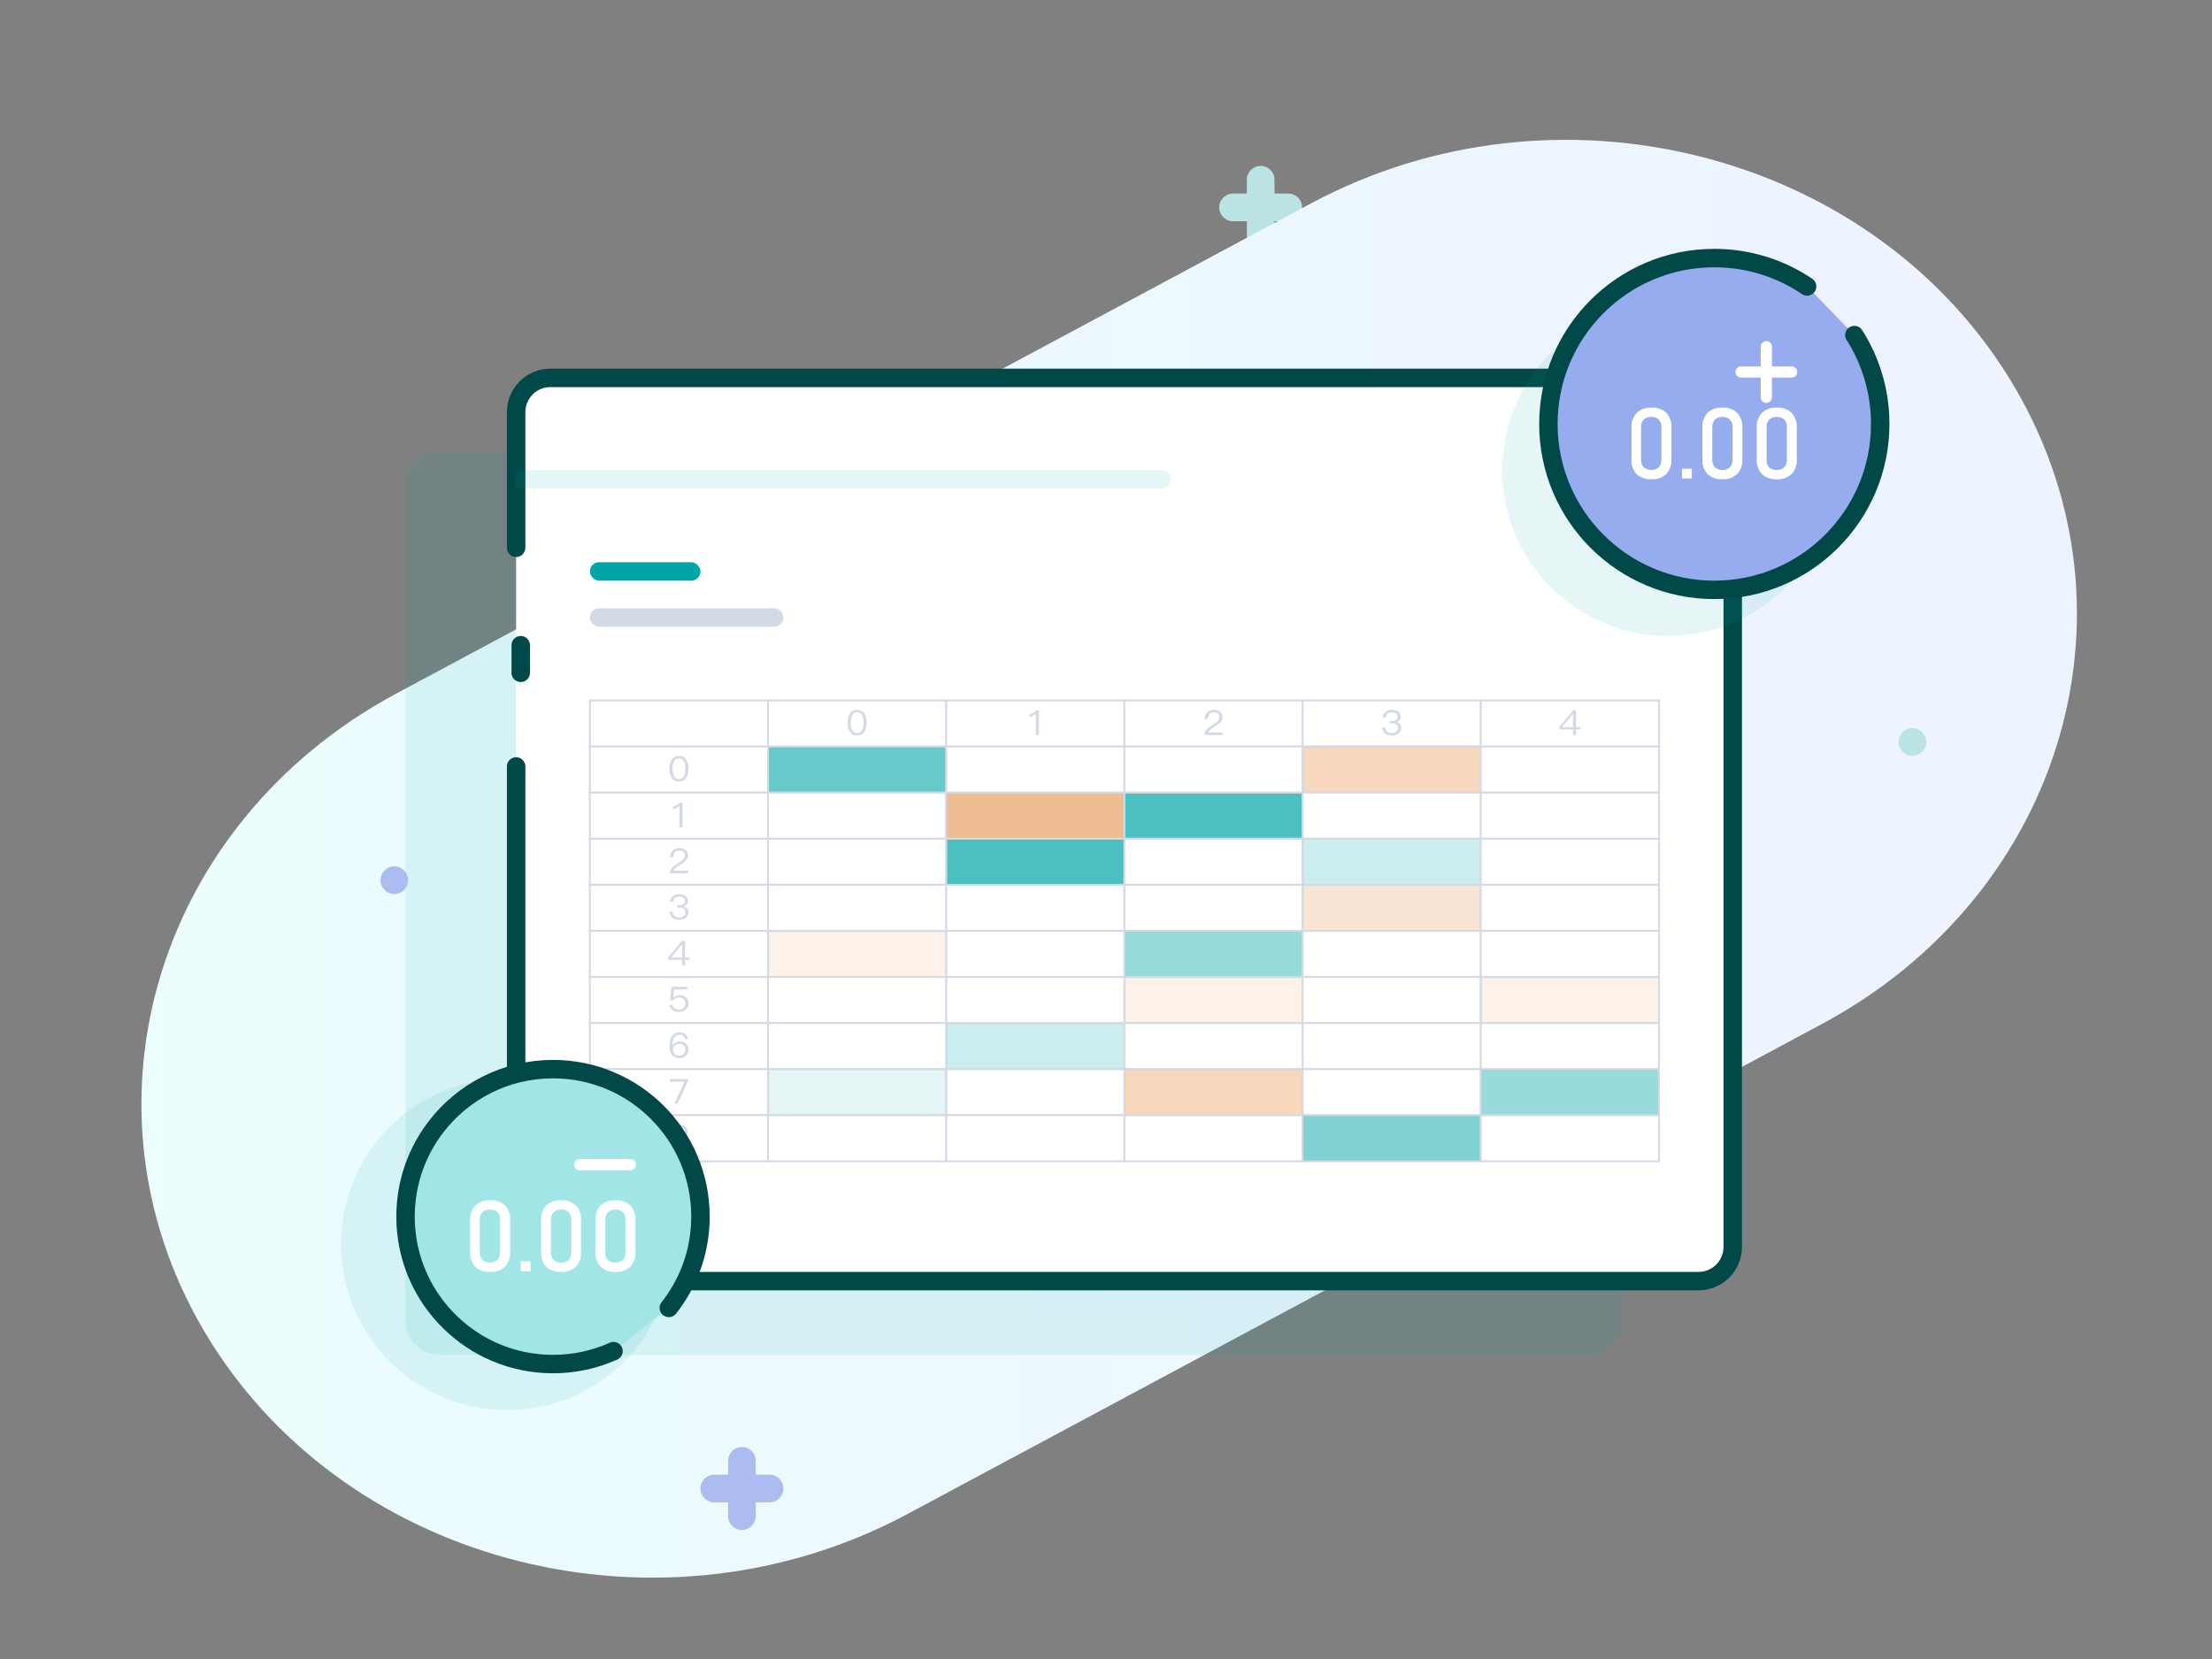 <?xml version="1.0" encoding="UTF-8"?>
<svg width="240px" height="180px" viewBox="0 0 240 180" version="1.1" xmlns="http://www.w3.org/2000/svg" xmlns:xlink="http://www.w3.org/1999/xlink">
    <rect x="0" y="0" width="240" height="180" fill="#808080" stroke="none"/>
    <!-- Generator: Sketch 63.1 (92452) - https://sketch.com -->
    <title>张量</title>
    <desc>Created with Sketch.</desc>
    <defs>
        <linearGradient x1="100%" y1="50%" x2="0%" y2="50%" id="linearGradient-1">
            <stop stop-color="#EDF2FF" offset="0%"></stop>
            <stop stop-color="#ECFEFE" offset="100%"></stop>
        </linearGradient>
    </defs>
    <g id="智能小助手" stroke="none" stroke-width="1" fill="none" fill-rule="evenodd">
        <g id="张量">
            <path d="M136.782,18 C137.611,18 138.282,18.672 138.282,19.5 L138.281,21 L139.782,21 C140.611,21 141.282,21.672 141.282,22.5 C141.282,23.328 140.611,24 139.782,24 L138.281,24 L138.282,25.5 C138.282,26.328 137.611,27 136.782,27 C135.954,27 135.282,26.328 135.282,25.5 L135.281,24 L133.782,24 C132.954,24 132.282,23.328 132.282,22.5 C132.282,21.672 132.954,21 133.782,21 L135.281,21 L135.282,19.5 C135.282,18.672 135.954,18 136.782,18 Z" id="形状结合备份" fill="#BBE3E3" transform="translate(136.782, 22.5) rotate(-360) translate(-136.782, -22.5) "></path>
            <path d="M43.053,75.22 L142.239,22.07 C168.735,7.872 202.616,16.298 217.913,40.89 C233.211,65.482 224.133,96.928 197.636,111.126 L98.45,164.276 C71.954,178.474 38.073,170.048 22.776,145.456 C7.478,120.864 16.556,89.418 43.053,75.22 Z" id="矩形" fill="url(#linearGradient-1)"></path>
            <path d="M44.5,81 L44.5,78 M44,67.434 L44,52.722 C44,50.666 45.657,49 47.701,49 L172.299,49 C174.343,49 176,50.666 176,52.722 L176,143.278 C176,145.334 174.343,147 172.299,147 L47.701,147 C45.657,147 44,145.334 44,143.278 L44,91.158 L44,91.158" id="形状" fill-opacity="0.1" fill="#00A5A7"></path>
            <path d="M56.5,73 L56.5,70 M56,59.434 L56,44.722 C56,42.666 57.657,41 59.701,41 L184.299,41 C186.343,41 188,42.666 188,44.722 L188,135.278 C188,137.334 186.343,139 184.299,139 L59.701,139 C57.657,139 56,137.334 56,135.278 L56,83.158 L56,83.158" id="形状" stroke="#014848" stroke-width="2" fill="#FFFFFF" stroke-linecap="round"></path>
            <g id="编组-29" transform="translate(64, 76)">
                <rect id="矩形" stroke="#D4D9E6" stroke-width="0.2" fill="#FFFFFF" x="0" y="0" width="19.333" height="5"></rect>
                <rect id="矩形备份-200" stroke="#D4D9E6" stroke-width="0.2" fill="#FFFFFF" x="19.333" y="0" width="19.333" height="5"></rect>
                <rect id="矩形备份-191" stroke="#D4D9E6" stroke-width="0.2" fill="#FFFFFF" x="0" y="5" width="19.333" height="5"></rect>
                <rect id="矩形备份-201" stroke="#D4D9E6" stroke-width="0.2" fill-opacity="0.6" fill="#00A5A7" x="19.333" y="5" width="19.333" height="5"></rect>
                <rect id="矩形备份-192" stroke="#D4D9E6" stroke-width="0.2" fill="#FFFFFF" x="0" y="10" width="19.333" height="5"></rect>
                <rect id="矩形备份-202" stroke="#D4D9E6" stroke-width="0.2" fill="#FFFFFF" x="19.333" y="10" width="19.333" height="5"></rect>
                <rect id="矩形备份-193" stroke="#D4D9E6" stroke-width="0.2" fill="#FFFFFF" x="0" y="15" width="19.333" height="5"></rect>
                <rect id="矩形备份-203" stroke="#D4D9E6" stroke-width="0.2" fill="#FFFFFF" x="19.333" y="15" width="19.333" height="5"></rect>
                <rect id="矩形备份-194" stroke="#D4D9E6" stroke-width="0.2" fill="#FFFFFF" x="0" y="20" width="19.333" height="5"></rect>
                <rect id="矩形备份-204" stroke="#D4D9E6" stroke-width="0.2" fill="#FFFFFF" x="19.333" y="20" width="19.333" height="5"></rect>
                <rect id="矩形备份-195" stroke="#D4D9E6" stroke-width="0.2" fill="#FFFFFF" x="0" y="25" width="19.333" height="5"></rect>
                <rect id="矩形备份-205" stroke="#D4D9E6" stroke-width="0.2" fill-opacity="0.1" fill="#E37D29" x="19.333" y="25" width="19.333" height="5"></rect>
                <rect id="矩形备份-196" stroke="#D4D9E6" stroke-width="0.2" fill="#FFFFFF" x="0" y="30" width="19.333" height="5"></rect>
                <rect id="矩形备份-206" stroke="#D4D9E6" stroke-width="0.2" fill="#FFFFFF" x="19.333" y="30" width="19.333" height="5"></rect>
                <rect id="矩形备份-197" stroke="#D4D9E6" stroke-width="0.2" fill="#FFFFFF" x="0" y="35" width="19.333" height="5"></rect>
                <rect id="矩形备份-207" stroke="#D4D9E6" stroke-width="0.2" fill="#FFFFFF" x="19.333" y="35" width="19.333" height="5"></rect>
                <rect id="矩形备份-198" stroke="#D4D9E6" stroke-width="0.2" fill="#FFFFFF" x="0" y="40" width="19.333" height="5"></rect>
                <rect id="矩形备份-208" stroke="#D4D9E6" stroke-width="0.2" fill-opacity="0.1" fill="#00A5A7" x="19.333" y="40" width="19.333" height="5"></rect>
                <rect id="矩形备份-199" stroke="#D4D9E6" stroke-width="0.2" fill="#FFFFFF" x="0" y="45" width="19.333" height="5"></rect>
                <rect id="矩形备份-209" stroke="#D4D9E6" stroke-width="0.2" fill="#FFFFFF" x="19.333" y="45" width="19.333" height="5"></rect>
                <rect id="矩形备份-219" stroke="#D4D9E6" stroke-width="0.2" fill="#FFFFFF" x="38.667" y="0" width="19.333" height="5"></rect>
                <rect id="矩形备份-218" stroke="#D4D9E6" stroke-width="0.2" fill="#FFFFFF" x="38.667" y="5" width="19.333" height="5"></rect>
                <rect id="矩形备份-217" stroke="#D4D9E6" stroke-width="0.2" fill-opacity="0.5" fill="#E37D29" x="38.667" y="10" width="19.333" height="5"></rect>
                <rect id="矩形备份-216" stroke="#D4D9E6" stroke-width="0.2" fill-opacity="0.7" fill="#00A5A7" x="38.667" y="15" width="19.333" height="5"></rect>
                <rect id="矩形备份-215" stroke="#D4D9E6" stroke-width="0.2" fill="#FFFFFF" x="38.667" y="20" width="19.333" height="5"></rect>
                <rect id="矩形备份-214" stroke="#D4D9E6" stroke-width="0.2" fill="#FFFFFF" x="38.667" y="25" width="19.333" height="5"></rect>
                <rect id="矩形备份-213" stroke="#D4D9E6" stroke-width="0.2" fill="#FFFFFF" x="38.667" y="30" width="19.333" height="5"></rect>
                <rect id="矩形备份-212" stroke="#D4D9E6" stroke-width="0.2" fill-opacity="0.2" fill="#00A5A7" x="38.667" y="35" width="19.333" height="5"></rect>
                <rect id="矩形备份-211" stroke="#D4D9E6" stroke-width="0.2" fill="#FFFFFF" x="38.667" y="40" width="19.333" height="5"></rect>
                <rect id="矩形备份-210" stroke="#D4D9E6" stroke-width="0.2" fill="#FFFFFF" x="38.667" y="45" width="19.333" height="5"></rect>
                <rect id="矩形备份-229" stroke="#D4D9E6" stroke-width="0.2" fill="#FFFFFF" x="58" y="0" width="19.333" height="5"></rect>
                <rect id="矩形备份-228" stroke="#D4D9E6" stroke-width="0.2" fill="#FFFFFF" x="58" y="5" width="19.333" height="5"></rect>
                <rect id="矩形备份-227" stroke="#D4D9E6" stroke-width="0.2" fill-opacity="0.7" fill="#00A5A7" x="58" y="10" width="19.333" height="5"></rect>
                <rect id="矩形备份-226" stroke="#D4D9E6" stroke-width="0.2" fill="#FFFFFF" x="58" y="15" width="19.333" height="5"></rect>
                <rect id="矩形备份-225" stroke="#D4D9E6" stroke-width="0.2" fill="#FFFFFF" x="58" y="20" width="19.333" height="5"></rect>
                <rect id="矩形备份-224" stroke="#D4D9E6" stroke-width="0.2" fill-opacity="0.4" fill="#00A5A7" x="58" y="25" width="19.333" height="5"></rect>
                <rect id="矩形备份-223" stroke="#D4D9E6" stroke-width="0.2" fill-opacity="0.1" fill="#E37D29" x="58" y="30" width="19.333" height="5"></rect>
                <rect id="矩形备份-222" stroke="#D4D9E6" stroke-width="0.2" fill="#FFFFFF" x="58" y="35" width="19.333" height="5"></rect>
                <rect id="矩形备份-221" stroke="#D4D9E6" stroke-width="0.2" fill-opacity="0.3" fill="#E37D29" x="58" y="40" width="19.333" height="5"></rect>
                <rect id="矩形备份-220" stroke="#D4D9E6" stroke-width="0.2" fill="#FFFFFF" x="58" y="45" width="19.333" height="5"></rect>
                <rect id="矩形备份-239" stroke="#D4D9E6" stroke-width="0.2" fill="#FFFFFF" x="77.333" y="0" width="19.333" height="5"></rect>
                <rect id="矩形备份-238" stroke="#D4D9E6" stroke-width="0.2" fill-opacity="0.3" fill="#E37D29" x="77.333" y="5" width="19.333" height="5"></rect>
                <rect id="矩形备份-237" stroke="#D4D9E6" stroke-width="0.2" fill="#FFFFFF" x="77.333" y="10" width="19.333" height="5"></rect>
                <rect id="矩形备份-236" stroke="#D4D9E6" stroke-width="0.2" fill-opacity="0.2" fill="#00A5A7" x="77.333" y="15" width="19.333" height="5"></rect>
                <rect id="矩形备份-235" stroke="#D4D9E6" stroke-width="0.2" fill-opacity="0.2" fill="#E37D29" x="77.333" y="20" width="19.333" height="5"></rect>
                <rect id="矩形备份-234" stroke="#D4D9E6" stroke-width="0.2" fill="#FFFFFF" x="77.333" y="25" width="19.333" height="5"></rect>
                <rect id="矩形备份-233" stroke="#D4D9E6" stroke-width="0.2" fill="#FFFFFF" x="77.333" y="30" width="19.333" height="5"></rect>
                <rect id="矩形备份-232" stroke="#D4D9E6" stroke-width="0.2" fill="#FFFFFF" x="77.333" y="35" width="19.333" height="5"></rect>
                <rect id="矩形备份-231" stroke="#D4D9E6" stroke-width="0.2" fill="#FFFFFF" x="77.333" y="40" width="19.333" height="5"></rect>
                <rect id="矩形备份-230" stroke="#D4D9E6" stroke-width="0.2" fill-opacity="0.5" fill="#00A5A7" x="77.333" y="45" width="19.333" height="5"></rect>
                <rect id="矩形备份-249" stroke="#D4D9E6" stroke-width="0.2" fill="#FFFFFF" x="96.667" y="0" width="19.333" height="5"></rect>
                <rect id="矩形备份-248" stroke="#D4D9E6" stroke-width="0.2" fill="#FFFFFF" x="96.667" y="5" width="19.333" height="5"></rect>
                <rect id="矩形备份-247" stroke="#D4D9E6" stroke-width="0.2" fill="#FFFFFF" x="96.667" y="10" width="19.333" height="5"></rect>
                <rect id="矩形备份-246" stroke="#D4D9E6" stroke-width="0.2" fill="#FFFFFF" x="96.667" y="15" width="19.333" height="5"></rect>
                <rect id="矩形备份-245" stroke="#D4D9E6" stroke-width="0.2" fill="#FFFFFF" x="96.667" y="20" width="19.333" height="5"></rect>
                <rect id="矩形备份-244" stroke="#D4D9E6" stroke-width="0.2" fill="#FFFFFF" x="96.667" y="25" width="19.333" height="5"></rect>
                <rect id="矩形备份-243" stroke="#D4D9E6" stroke-width="0.2" fill-opacity="0.1" fill="#E37D29" x="96.667" y="30" width="19.333" height="5"></rect>
                <rect id="矩形备份-242" stroke="#D4D9E6" stroke-width="0.2" fill="#FFFFFF" x="96.667" y="35" width="19.333" height="5"></rect>
                <rect id="矩形备份-241" stroke="#D4D9E6" stroke-width="0.2" fill-opacity="0.4" fill="#00A5A7" x="96.667" y="40" width="19.333" height="5"></rect>
                <rect id="矩形备份-240" stroke="#D4D9E6" stroke-width="0.2" fill="#FFFFFF" x="96.667" y="45" width="19.333" height="5"></rect>
                <path d="M9.667,8.803 C10.019,8.803 10.284,8.66 10.466,8.379 C10.624,8.139 10.702,7.816 10.702,7.411 C10.702,7.006 10.624,6.684 10.466,6.444 C10.284,6.159 10.019,6.02 9.667,6.02 C9.31,6.02 9.045,6.159 8.867,6.444 C8.71,6.684 8.631,7.006 8.631,7.411 C8.631,7.816 8.71,8.139 8.867,8.379 C9.045,8.66 9.31,8.803 9.667,8.803 Z M9.667,8.54 C9.402,8.54 9.211,8.409 9.095,8.154 C9.012,7.97 8.971,7.723 8.971,7.411 C8.971,7.096 9.012,6.849 9.095,6.669 C9.211,6.41 9.402,6.282 9.667,6.282 C9.932,6.282 10.122,6.41 10.238,6.669 C10.321,6.849 10.367,7.096 10.367,7.411 C10.367,7.723 10.321,7.97 10.238,8.154 C10.122,8.409 9.932,8.54 9.667,8.54 Z" id="0" fill="#D4D9E6" fill-rule="nonzero"></path>
                <path d="M29,3.803 C29.352,3.803 29.617,3.66 29.8,3.379 C29.957,3.139 30.036,2.816 30.036,2.411 C30.036,2.006 29.957,1.684 29.8,1.444 C29.617,1.159 29.352,1.02 29,1.02 C28.644,1.02 28.379,1.159 28.2,1.444 C28.043,1.684 27.964,2.006 27.964,2.411 C27.964,2.816 28.043,3.139 28.2,3.379 C28.379,3.66 28.644,3.803 29,3.803 Z M29,3.54 C28.735,3.54 28.544,3.409 28.428,3.154 C28.345,2.97 28.304,2.723 28.304,2.411 C28.304,2.096 28.345,1.849 28.428,1.669 C28.544,1.41 28.735,1.282 29,1.282 C29.265,1.282 29.456,1.41 29.572,1.669 C29.655,1.849 29.7,2.096 29.7,2.411 C29.7,2.723 29.655,2.97 29.572,3.154 C29.456,3.409 29.265,3.54 29,3.54 Z" id="0" fill="#D4D9E6" fill-rule="nonzero"></path>
                <path d="M48.721,3.75 L48.721,1.073 L48.456,1.073 C48.356,1.174 48.24,1.264 48.099,1.346 C47.958,1.421 47.818,1.474 47.685,1.508 L47.685,1.815 C47.963,1.74 48.195,1.62 48.381,1.448 L48.381,3.75 L48.721,3.75 Z" id="1" fill="#D4D9E6" fill-rule="nonzero"></path>
                <path d="M68.653,3.75 L68.653,3.476 L67.099,3.476 C67.153,3.296 67.368,3.09 67.745,2.861 C68.052,2.674 68.255,2.527 68.359,2.43 C68.549,2.243 68.649,2.033 68.649,1.8 C68.649,1.567 68.557,1.376 68.383,1.234 C68.205,1.091 67.982,1.02 67.708,1.02 C67.41,1.02 67.165,1.11 66.983,1.29 C66.801,1.466 66.706,1.706 66.706,2.006 L67.045,2.006 C67.049,1.77 67.112,1.59 67.228,1.47 C67.335,1.343 67.493,1.282 67.696,1.282 C67.886,1.282 68.04,1.327 68.147,1.417 C68.255,1.508 68.309,1.631 68.309,1.796 C68.309,1.969 68.23,2.13 68.081,2.276 C68.002,2.351 67.849,2.46 67.617,2.61 C67.302,2.805 67.091,2.966 66.975,3.086 C66.776,3.285 66.681,3.506 66.681,3.75 L68.653,3.75 Z" id="2" fill="#D4D9E6" fill-rule="nonzero"></path>
                <path d="M87.008,3.803 C87.315,3.803 87.563,3.724 87.754,3.566 C87.94,3.413 88.036,3.214 88.036,2.97 C88.036,2.812 87.986,2.681 87.887,2.576 C87.795,2.471 87.663,2.396 87.489,2.348 C87.812,2.25 87.974,2.047 87.974,1.748 C87.974,1.522 87.887,1.346 87.717,1.215 C87.543,1.084 87.311,1.02 87.029,1.02 C86.747,1.02 86.519,1.091 86.345,1.238 C86.163,1.384 86.055,1.586 86.031,1.845 L86.366,1.845 C86.387,1.665 86.453,1.526 86.569,1.429 C86.681,1.331 86.834,1.286 87.033,1.286 C87.224,1.286 87.377,1.327 87.485,1.417 C87.584,1.5 87.638,1.616 87.638,1.766 C87.638,1.916 87.584,2.033 87.481,2.115 C87.377,2.194 87.228,2.235 87.029,2.235 L86.801,2.235 L86.801,2.475 L87.041,2.475 C87.249,2.475 87.406,2.516 87.522,2.606 C87.638,2.696 87.696,2.82 87.696,2.981 C87.696,3.139 87.634,3.27 87.518,3.375 C87.389,3.484 87.22,3.54 87.008,3.54 C86.822,3.54 86.669,3.491 86.544,3.401 C86.399,3.292 86.321,3.131 86.312,2.921 L85.968,2.921 C85.993,3.221 86.109,3.45 86.321,3.607 C86.499,3.735 86.727,3.803 87.008,3.803 Z" id="3" fill="#D4D9E6" fill-rule="nonzero"></path>
                <path d="M107,3.75 L107,3.143 L107.481,3.143 L107.481,2.891 L107,2.891 L107,1.073 L106.681,1.073 L105.19,2.85 L105.19,3.143 L106.677,3.143 L106.677,3.75 L107,3.75 Z M106.677,2.891 L105.476,2.891 L106.665,1.474 L106.677,1.474 L106.677,2.891 Z" id="4" fill="#D4D9E6" fill-rule="nonzero"></path>
                <path d="M10.054,13.75 L10.054,11.072 L9.789,11.072 C9.689,11.174 9.573,11.264 9.433,11.346 C9.292,11.421 9.151,11.474 9.018,11.508 L9.018,11.815 C9.296,11.74 9.528,11.62 9.714,11.447 L9.714,13.75 L10.054,13.75 Z" id="1" fill="#D4D9E6" fill-rule="nonzero"></path>
                <path d="M10.653,18.75 L10.653,18.476 L9.099,18.476 C9.153,18.296 9.368,18.09 9.745,17.861 C10.052,17.674 10.255,17.527 10.359,17.43 C10.549,17.242 10.649,17.032 10.649,16.8 C10.649,16.567 10.557,16.376 10.383,16.234 C10.205,16.091 9.982,16.02 9.708,16.02 C9.41,16.02 9.165,16.11 8.983,16.29 C8.801,16.466 8.706,16.706 8.706,17.006 L9.045,17.006 C9.049,16.77 9.112,16.59 9.228,16.47 C9.335,16.343 9.493,16.282 9.696,16.282 C9.886,16.282 10.04,16.328 10.147,16.418 C10.255,16.508 10.309,16.631 10.309,16.796 C10.309,16.969 10.23,17.13 10.081,17.276 C10.002,17.351 9.849,17.46 9.617,17.61 C9.302,17.805 9.091,17.966 8.975,18.086 C8.776,18.285 8.681,18.506 8.681,18.75 L10.653,18.75 Z" id="2" fill="#D4D9E6" fill-rule="nonzero"></path>
                <path d="M9.675,23.802 C9.982,23.802 10.23,23.724 10.421,23.566 C10.607,23.413 10.702,23.214 10.702,22.97 C10.702,22.812 10.653,22.681 10.553,22.576 C10.462,22.471 10.33,22.396 10.156,22.348 C10.479,22.25 10.64,22.047 10.64,21.747 C10.64,21.523 10.553,21.346 10.383,21.215 C10.209,21.084 9.977,21.02 9.696,21.02 C9.414,21.02 9.186,21.091 9.012,21.238 C8.83,21.384 8.722,21.586 8.697,21.845 L9.033,21.845 C9.054,21.665 9.12,21.526 9.236,21.429 C9.348,21.331 9.501,21.286 9.7,21.286 C9.89,21.286 10.044,21.328 10.151,21.418 C10.251,21.5 10.305,21.616 10.305,21.766 C10.305,21.916 10.251,22.032 10.147,22.115 C10.044,22.194 9.895,22.235 9.696,22.235 L9.468,22.235 L9.468,22.475 L9.708,22.475 C9.915,22.475 10.073,22.516 10.189,22.606 C10.305,22.696 10.363,22.82 10.363,22.981 C10.363,23.139 10.301,23.27 10.185,23.375 C10.056,23.484 9.886,23.54 9.675,23.54 C9.489,23.54 9.335,23.491 9.211,23.401 C9.066,23.293 8.987,23.131 8.979,22.921 L8.635,22.921 C8.66,23.221 8.776,23.45 8.987,23.608 C9.165,23.735 9.393,23.802 9.675,23.802 Z" id="3" fill="#D4D9E6" fill-rule="nonzero"></path>
                <path d="M10.334,28.75 L10.334,28.142 L10.814,28.142 L10.814,27.891 L10.334,27.891 L10.334,26.073 L10.015,26.073 L8.523,27.85 L8.523,28.142 L10.011,28.142 L10.011,28.75 L10.334,28.75 Z M10.011,27.891 L8.809,27.891 L9.998,26.474 L10.011,26.474 L10.011,27.891 Z" id="4" fill="#D4D9E6" fill-rule="nonzero"></path>
                <path d="M9.642,33.803 C9.932,33.803 10.18,33.72 10.379,33.559 C10.591,33.386 10.698,33.165 10.698,32.895 C10.698,32.606 10.607,32.381 10.433,32.216 C10.259,32.055 10.031,31.976 9.75,31.976 C9.613,31.976 9.489,31.995 9.373,32.04 C9.244,32.085 9.136,32.153 9.054,32.242 L9.037,32.242 L9.136,31.346 L10.578,31.346 L10.578,31.073 L8.859,31.073 L8.701,32.55 L9.025,32.55 C9.083,32.445 9.174,32.362 9.29,32.31 C9.402,32.254 9.526,32.227 9.667,32.227 C9.882,32.227 10.052,32.284 10.172,32.404 C10.296,32.52 10.363,32.685 10.363,32.899 C10.363,33.086 10.292,33.24 10.16,33.36 C10.023,33.48 9.853,33.54 9.646,33.54 C9.464,33.54 9.31,33.499 9.194,33.42 C9.062,33.33 8.987,33.199 8.971,33.03 L8.635,33.03 C8.656,33.274 8.768,33.469 8.975,33.611 C9.157,33.739 9.381,33.803 9.642,33.803 Z" id="5" fill="#D4D9E6" fill-rule="nonzero"></path>
                <path d="M9.704,38.803 C9.994,38.803 10.23,38.712 10.421,38.54 C10.607,38.367 10.702,38.146 10.702,37.884 C10.702,37.621 10.615,37.411 10.446,37.246 C10.272,37.081 10.044,36.999 9.762,36.999 C9.588,36.999 9.435,37.036 9.302,37.115 C9.161,37.19 9.058,37.299 8.983,37.438 L8.967,37.438 C8.962,37.389 8.962,37.355 8.962,37.34 C8.962,37.036 9.025,36.785 9.157,36.59 C9.29,36.38 9.472,36.279 9.704,36.279 C10.048,36.279 10.251,36.429 10.317,36.736 L10.653,36.736 C10.57,36.256 10.255,36.02 9.708,36.02 C9.373,36.02 9.107,36.159 8.913,36.44 C8.726,36.706 8.635,37.055 8.635,37.483 C8.635,37.891 8.718,38.21 8.892,38.439 C9.074,38.679 9.344,38.803 9.704,38.803 Z M9.696,38.544 C9.489,38.544 9.327,38.48 9.203,38.352 C9.078,38.233 9.02,38.079 9.02,37.891 C9.02,37.704 9.083,37.554 9.211,37.434 C9.339,37.314 9.501,37.254 9.696,37.254 C9.899,37.254 10.06,37.31 10.185,37.43 C10.305,37.542 10.367,37.693 10.367,37.884 C10.367,38.075 10.305,38.233 10.18,38.36 C10.056,38.48 9.895,38.544 9.696,38.544 Z" id="6" fill="#D4D9E6" fill-rule="nonzero"></path>
                <polygon id="7" fill="#D4D9E6" fill-rule="nonzero" points="9.528 43.75 10.617 41.324 10.617 41.072 8.674 41.072 8.674 41.354 10.269 41.354 9.167 43.75"></polygon>
                <path d="M9.667,48.803 C10.006,48.803 10.272,48.727 10.462,48.581 C10.644,48.439 10.736,48.248 10.736,48.011 C10.736,47.839 10.678,47.689 10.562,47.561 C10.454,47.441 10.321,47.362 10.168,47.329 L10.168,47.321 C10.321,47.273 10.437,47.194 10.52,47.089 C10.595,46.991 10.632,46.871 10.632,46.729 C10.632,46.534 10.549,46.369 10.392,46.237 C10.218,46.091 9.973,46.02 9.667,46.02 C9.356,46.02 9.116,46.091 8.942,46.237 C8.78,46.369 8.701,46.534 8.701,46.729 C8.701,46.871 8.739,46.991 8.813,47.089 C8.892,47.194 9.008,47.273 9.165,47.321 L9.165,47.329 C9.008,47.362 8.88,47.441 8.772,47.561 C8.656,47.689 8.598,47.839 8.598,48.011 C8.598,48.248 8.689,48.439 8.871,48.581 C9.058,48.727 9.323,48.803 9.667,48.803 Z M9.667,47.22 C9.435,47.22 9.265,47.167 9.157,47.07 C9.066,46.987 9.02,46.875 9.02,46.74 C9.02,46.609 9.07,46.5 9.174,46.417 C9.29,46.32 9.455,46.271 9.667,46.271 C9.874,46.271 10.04,46.32 10.16,46.417 C10.259,46.5 10.313,46.609 10.313,46.74 C10.313,46.875 10.267,46.987 10.176,47.07 C10.064,47.167 9.895,47.22 9.667,47.22 Z M9.667,48.551 C9.426,48.551 9.24,48.499 9.116,48.398 C8.991,48.3 8.933,48.169 8.933,48.011 C8.933,47.85 8.991,47.719 9.116,47.621 C9.244,47.513 9.426,47.46 9.667,47.46 C9.903,47.46 10.089,47.513 10.222,47.621 C10.338,47.719 10.4,47.85 10.4,48.011 C10.4,48.169 10.338,48.296 10.222,48.394 C10.089,48.499 9.907,48.551 9.667,48.551 Z" id="8" fill="#D4D9E6" fill-rule="nonzero"></path>
            </g>
            <rect id="矩形" fill="#00A5A7" x="64" y="61" width="12" height="2" rx="1"></rect>
            <path d="M56,51 L126,51 C126.552,51 127,51.448 127,52 C127,52.552 126.552,53 126,53 L56,53 L56,53 L56,51 Z" id="矩形" fill="#00A5A7" opacity="0.1"></path>
            <rect id="矩形备份-100" fill="#D4D9E6" x="64" y="66" width="21" height="2" rx="1"></rect>
            <path d="M80.5,157 C81.328,157 82,157.672 82,158.5 L81.999,160 L83.5,160 C84.328,160 85,160.672 85,161.5 C85,162.328 84.328,163 83.5,163 L81.999,163 L82,164.5 C82,165.328 81.328,166 80.5,166 C79.672,166 79,165.328 79,164.5 L78.999,163 L77.5,163 C76.672,163 76,162.328 76,161.5 C76,160.672 76.672,160 77.5,160 L78.999,160 L79,158.5 C79,157.672 79.672,157 80.5,157 Z" id="形状结合" fill="#ACBCF0" transform="translate(80.5, 161.5) rotate(-360) translate(-80.5, -161.5) "></path>
            <circle id="椭圆形" fill="#ACBCF0" cx="42.782" cy="95.5" r="1.5"></circle>
            <circle id="椭圆形备份" fill="#BBE3E3" cx="207.5" cy="80.5" r="1.5"></circle>
            <circle id="椭圆形" fill-opacity="0.1" fill="#00A5A7" cx="181" cy="51" r="18"></circle>
            <circle id="椭圆形备份-3" fill-opacity="0.1" fill="#00A5A7" cx="55" cy="135" r="18"></circle>
            <path d="M196.071,31.079 C193.197,29.135 189.731,28 186,28 C176.059,28 168,36.059 168,46 C168,55.941 176.059,64 186,64 C195.941,64 204,55.941 204,46 C204,42.451 202.973,39.142 201.199,36.353" id="路径" stroke="#014848" stroke-width="2" fill="#97ABEF" stroke-linecap="round"></path>
            <g id="正数" transform="translate(177, 37)" fill="#FFFFFF" fill-rule="nonzero">
                <path d="M0.556,14.431 C0.167,13.997 -0.023,13.418 0.013,12.839 L0.013,9.393 C-0.023,8.805 0.185,8.235 0.574,7.792 C1.008,7.394 1.596,7.195 2.184,7.231 C2.781,7.186 3.36,7.385 3.803,7.792 C4.192,8.226 4.391,8.805 4.346,9.393 L4.346,12.839 C4.382,13.418 4.183,13.997 3.803,14.431 C3.36,14.829 2.781,15.037 2.184,15.001 C1.578,15.037 0.99,14.829 0.556,14.431 Z M2.989,13.681 C3.188,13.445 3.279,13.138 3.261,12.839 L3.261,9.393 C3.279,9.086 3.188,8.778 2.989,8.543 C2.763,8.326 2.465,8.217 2.157,8.244 C1.849,8.217 1.542,8.326 1.325,8.543 C1.135,8.787 1.035,9.086 1.053,9.393 L1.053,12.839 C1.035,13.147 1.126,13.445 1.325,13.681 C1.551,13.898 1.849,14.006 2.157,13.979 C2.465,14.006 2.763,13.898 2.989,13.681 L2.989,13.681 Z M5.495,13.852 L6.562,13.852 L6.562,14.92 L5.495,14.92 L5.495,13.852 L5.495,13.852 Z M8.253,14.431 C7.865,13.997 7.675,13.418 7.711,12.839 L7.711,9.393 C7.675,8.805 7.874,8.235 8.253,7.792 C8.697,7.394 9.276,7.195 9.873,7.231 C10.461,7.186 11.048,7.385 11.483,7.792 C11.872,8.226 12.08,8.805 12.043,9.393 L12.043,12.839 C12.08,13.418 11.881,13.997 11.483,14.431 C11.048,14.838 10.461,15.037 9.873,15.001 C9.285,15.037 8.697,14.829 8.253,14.431 Z M10.714,13.681 C10.913,13.445 11.003,13.138 10.985,12.839 L10.985,9.393 C11.003,9.086 10.913,8.778 10.714,8.543 C10.488,8.326 10.189,8.217 9.882,8.244 C9.574,8.217 9.267,8.326 9.049,8.543 C8.86,8.787 8.76,9.086 8.778,9.393 L8.778,12.839 C8.76,13.147 8.85,13.445 9.049,13.681 C9.276,13.898 9.574,14.006 9.882,13.979 C10.18,14.006 10.488,13.898 10.714,13.681 Z M14.16,14.431 C13.771,13.997 13.572,13.427 13.599,12.839 L13.599,9.393 C13.563,8.805 13.771,8.235 14.16,7.792 C14.603,7.394 15.182,7.186 15.779,7.231 C16.367,7.186 16.955,7.385 17.389,7.792 C17.778,8.226 17.986,8.805 17.95,9.393 L17.95,12.839 C17.986,13.418 17.787,13.997 17.389,14.431 C16.955,14.838 16.367,15.037 15.779,15.001 C15.182,15.037 14.594,14.829 14.16,14.431 Z M16.602,13.681 C16.801,13.445 16.892,13.138 16.874,12.839 L16.874,9.393 C16.901,9.086 16.81,8.778 16.611,8.543 C16.385,8.326 16.087,8.217 15.779,8.244 C15.472,8.217 15.155,8.326 14.938,8.543 C14.748,8.787 14.658,9.095 14.676,9.393 L14.676,12.839 C14.648,13.138 14.73,13.445 14.911,13.681 C15.137,13.898 15.435,14.006 15.743,13.979 C16.06,14.015 16.376,13.907 16.602,13.681 L16.602,13.681 Z" id="形状"></path>
                <path d="M17.389,3.975 L11.908,3.975 C11.564,3.975 11.293,3.704 11.293,3.36 C11.293,3.025 11.564,2.754 11.899,2.754 L17.389,2.754 C17.724,2.754 17.995,3.025 17.995,3.36 C18.004,3.695 17.733,3.966 17.398,3.975 L17.389,3.975 Z" id="路径"></path>
                <path d="M15.254,0.619 L15.254,6.101 C15.254,6.444 14.983,6.716 14.639,6.716 C14.305,6.716 14.033,6.444 14.033,6.11 L14.033,0.619 C14.033,0.285 14.305,0.013 14.639,0.013 C14.974,0.004 15.245,0.276 15.254,0.61 L15.254,0.619 Z" id="路径"></path>
            </g>
            <path d="M72.564,141.908 C73.048,141.295 73.488,140.645 73.88,139.964 C75.229,137.619 76,134.9 76,132 C76,123.163 68.837,116 60,116 C54.838,116 50.247,118.445 47.321,122.239 C45.239,124.94 44,128.326 44,132 C44,132.793 44.058,133.572 44.169,134.334 C44.686,137.873 46.362,141.036 48.799,143.425 C51.685,146.255 55.639,148 60,148 C62.34,148 64.562,147.498 66.565,146.595" id="路径" stroke="#014848" stroke-width="2" fill="#A2E5E6" stroke-linecap="round"></path>
            <g id="正数备份" transform="translate(51, 125)" fill="#FFFFFF" fill-rule="nonzero">
                <path d="M0.556,12.431 C0.167,11.997 -0.023,11.418 0.013,10.839 L0.013,7.393 C-0.023,6.805 0.185,6.235 0.574,5.792 C1.008,5.394 1.596,5.195 2.184,5.231 C2.781,5.186 3.36,5.385 3.803,5.792 C4.192,6.226 4.391,6.805 4.346,7.393 L4.346,10.839 C4.382,11.418 4.183,11.997 3.803,12.431 C3.36,12.829 2.781,13.037 2.184,13.001 C1.578,13.037 0.99,12.829 0.556,12.431 Z M2.989,11.681 C3.188,11.445 3.279,11.138 3.261,10.839 L3.261,7.393 C3.279,7.086 3.188,6.778 2.989,6.543 C2.763,6.326 2.465,6.217 2.157,6.244 C1.849,6.217 1.542,6.326 1.325,6.543 C1.135,6.787 1.035,7.086 1.053,7.393 L1.053,10.839 C1.035,11.147 1.126,11.445 1.325,11.681 C1.551,11.898 1.849,12.006 2.157,11.979 C2.465,12.006 2.763,11.898 2.989,11.681 L2.989,11.681 Z M5.495,11.852 L6.562,11.852 L6.562,12.92 L5.495,12.92 L5.495,11.852 L5.495,11.852 Z M8.253,12.431 C7.865,11.997 7.675,11.418 7.711,10.839 L7.711,7.393 C7.675,6.805 7.874,6.235 8.253,5.792 C8.697,5.394 9.276,5.195 9.873,5.231 C10.461,5.186 11.048,5.385 11.483,5.792 C11.872,6.226 12.08,6.805 12.043,7.393 L12.043,10.839 C12.08,11.418 11.881,11.997 11.483,12.431 C11.048,12.838 10.461,13.037 9.873,13.001 C9.285,13.037 8.697,12.829 8.253,12.431 Z M10.714,11.681 C10.913,11.445 11.003,11.138 10.985,10.839 L10.985,7.393 C11.003,7.086 10.913,6.778 10.714,6.543 C10.488,6.326 10.189,6.217 9.882,6.244 C9.574,6.217 9.267,6.326 9.049,6.543 C8.86,6.787 8.76,7.086 8.778,7.393 L8.778,10.839 C8.76,11.147 8.85,11.445 9.049,11.681 C9.276,11.898 9.574,12.006 9.882,11.979 C10.18,12.006 10.488,11.898 10.714,11.681 Z M14.16,12.431 C13.771,11.997 13.572,11.427 13.599,10.839 L13.599,7.393 C13.563,6.805 13.771,6.235 14.16,5.792 C14.603,5.394 15.182,5.186 15.779,5.231 C16.367,5.186 16.955,5.385 17.389,5.792 C17.778,6.226 17.986,6.805 17.95,7.393 L17.95,10.839 C17.986,11.418 17.787,11.997 17.389,12.431 C16.955,12.838 16.367,13.037 15.779,13.001 C15.182,13.037 14.594,12.829 14.16,12.431 Z M16.602,11.681 C16.801,11.445 16.892,11.138 16.874,10.839 L16.874,7.393 C16.901,7.086 16.81,6.778 16.611,6.543 C16.385,6.326 16.087,6.217 15.779,6.244 C15.472,6.217 15.155,6.326 14.938,6.543 C14.748,6.787 14.658,7.095 14.676,7.393 L14.676,10.839 C14.648,11.138 14.73,11.445 14.911,11.681 C15.137,11.898 15.435,12.006 15.743,11.979 C16.06,12.015 16.376,11.907 16.602,11.681 L16.602,11.681 Z" id="形状"></path>
                <path d="M17.389,1.975 L11.908,1.975 C11.564,1.975 11.293,1.704 11.293,1.36 C11.293,1.025 11.564,0.754 11.899,0.754 L17.389,0.754 C17.724,0.754 17.995,1.025 17.995,1.36 C18.004,1.695 17.733,1.966 17.398,1.975 L17.389,1.975 Z" id="路径"></path>
            </g>
        </g>
    </g>
</svg>
